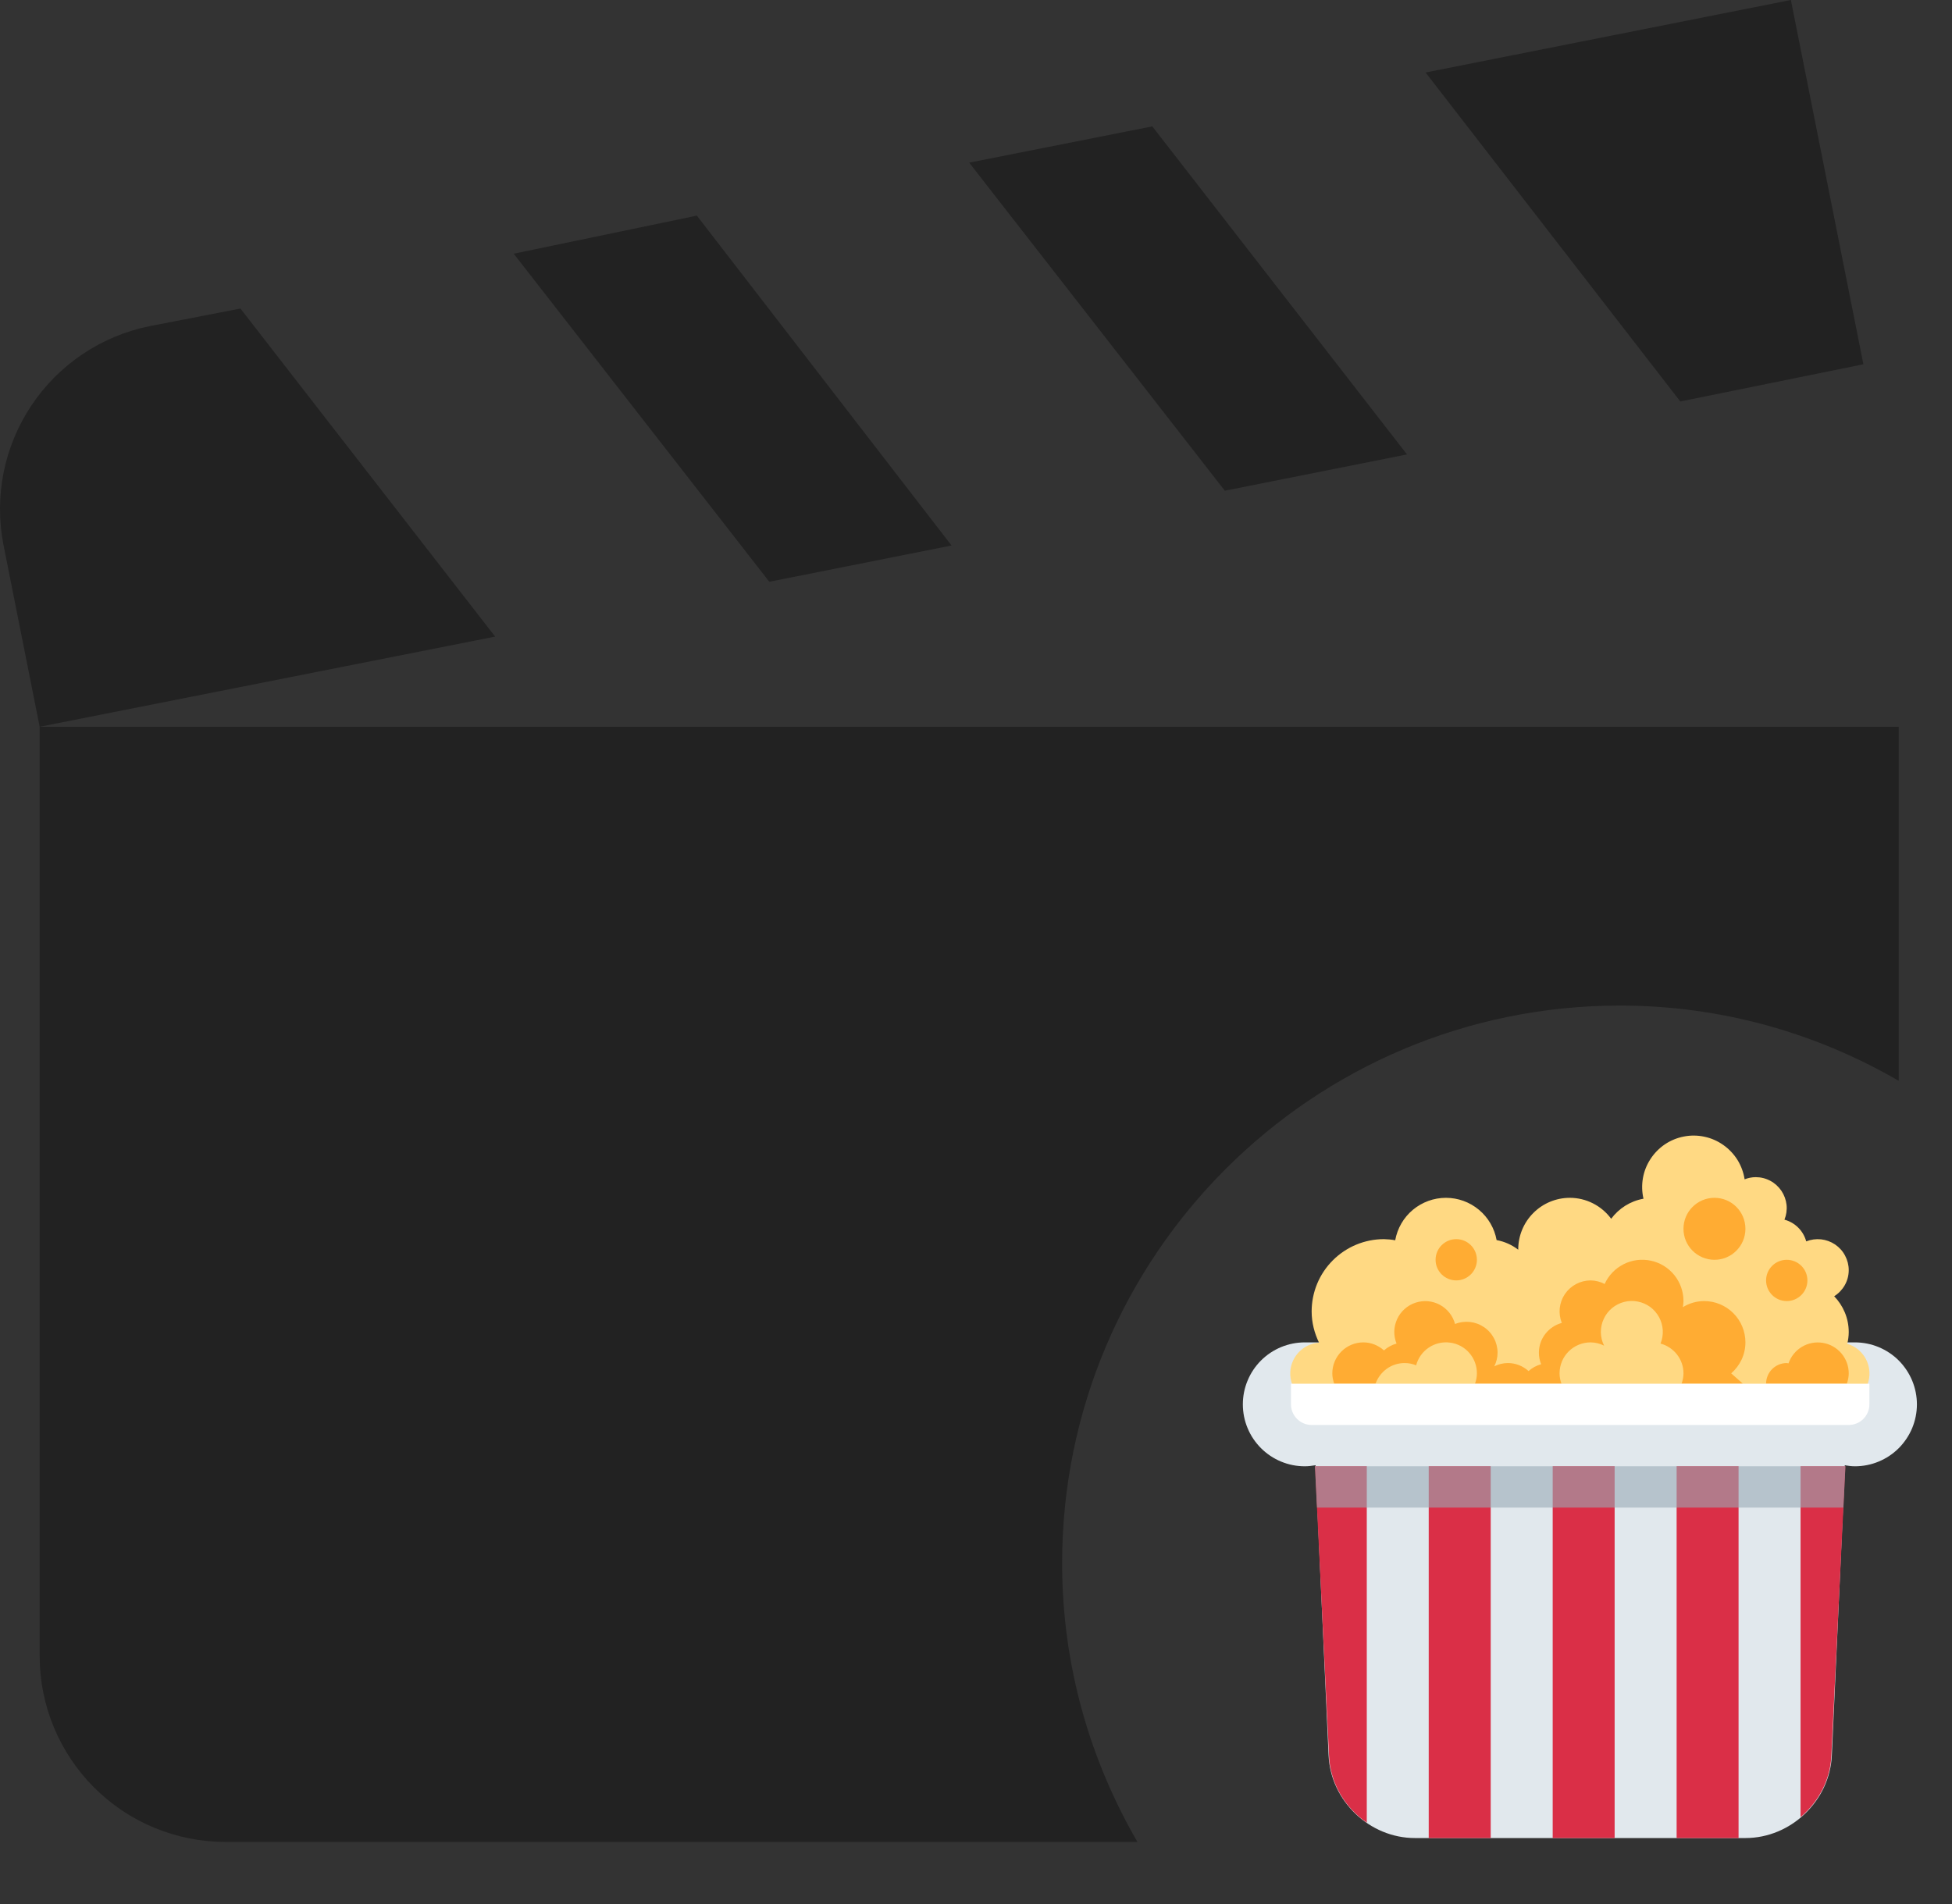<svg width="41" height="40" viewBox="0 0 41 40" fill="none" xmlns="http://www.w3.org/2000/svg">
<rect x="0" y="0" width="41" height="40" fill="#333333" stroke="none"/>
<g clip-path="url(#clip0_4_65)">
<path d="M38.961 28.201H27.406C27.235 28.201 27.066 28.235 26.908 28.3C26.75 28.366 26.607 28.461 26.486 28.582C26.365 28.703 26.269 28.847 26.204 29.005C26.138 29.163 26.105 29.332 26.105 29.503C26.105 29.674 26.138 29.843 26.204 30.001C26.269 30.159 26.365 30.302 26.486 30.423C26.607 30.544 26.75 30.64 26.908 30.705C27.066 30.771 27.235 30.804 27.406 30.804C27.485 30.804 27.561 30.794 27.636 30.781L27.629 30.804L27.906 36.88C27.949 37.834 28.765 38.614 29.72 38.614H36.661C37.616 38.614 38.432 37.834 38.476 36.88L38.752 30.804L38.745 30.782C38.816 30.794 38.887 30.804 38.961 30.804C39.132 30.804 39.301 30.771 39.459 30.705C39.617 30.64 39.761 30.544 39.882 30.423C40.002 30.302 40.098 30.159 40.164 30.001C40.229 29.843 40.263 29.674 40.263 29.503C40.263 29.332 40.229 29.163 40.164 29.005C40.098 28.847 40.002 28.703 39.882 28.582C39.761 28.461 39.617 28.366 39.459 28.3C39.301 28.235 39.132 28.201 38.961 28.201Z" fill="#E1E8ED"/>
<path d="M37.819 30.804V38.175C38.193 37.857 38.445 37.396 38.466 36.88L38.761 30.804H37.819ZM35.216 30.804H36.517V38.614H35.216V30.804ZM32.613 38.614V30.804H33.914V38.614H32.613ZM30.009 30.804H31.311V38.614H30.009V30.804ZM27.62 30.804L27.915 36.88C27.938 37.462 28.251 37.976 28.708 38.291V30.804H27.62Z" fill="#DA2F47"/>
<path opacity="0.6" d="M27.62 30.804L27.662 31.672H38.719L38.761 30.804H27.62Z" fill="#99AAB5"/>
<path d="M38.8 28.231C38.819 28.152 38.831 28.07 38.831 27.984C38.831 27.692 38.714 27.427 38.525 27.232C38.708 27.117 38.831 26.915 38.831 26.683C38.831 26.576 38.804 26.472 38.754 26.378C38.705 26.284 38.632 26.204 38.544 26.144C38.456 26.085 38.355 26.048 38.249 26.036C38.143 26.025 38.036 26.04 37.938 26.079C37.908 25.97 37.851 25.87 37.77 25.79C37.69 25.71 37.591 25.653 37.481 25.623C37.521 25.524 37.536 25.418 37.525 25.312C37.513 25.206 37.476 25.105 37.417 25.017C37.357 24.929 37.277 24.856 37.183 24.806C37.089 24.756 36.985 24.73 36.878 24.73C36.795 24.73 36.717 24.747 36.644 24.775C36.622 24.631 36.571 24.493 36.495 24.369C36.418 24.246 36.317 24.139 36.198 24.055C36.079 23.971 35.945 23.911 35.802 23.881C35.66 23.85 35.513 23.848 35.37 23.876C35.227 23.903 35.091 23.959 34.97 24.04C34.849 24.122 34.746 24.227 34.667 24.349C34.587 24.471 34.533 24.607 34.508 24.751C34.483 24.894 34.487 25.041 34.52 25.183C34.242 25.232 34.003 25.387 33.841 25.604C33.741 25.468 33.61 25.357 33.46 25.281C33.309 25.204 33.142 25.164 32.974 25.164C32.686 25.164 32.41 25.278 32.207 25.482C32.003 25.685 31.889 25.961 31.889 26.249L31.889 26.254C31.756 26.152 31.6 26.082 31.435 26.052C31.39 25.803 31.258 25.577 31.063 25.415C30.869 25.253 30.624 25.164 30.37 25.164C30.116 25.164 29.871 25.254 29.676 25.416C29.481 25.579 29.35 25.806 29.305 26.056C29.227 26.041 29.148 26.034 29.069 26.032C28.666 26.032 28.28 26.192 27.995 26.477C27.71 26.761 27.55 27.148 27.55 27.55C27.55 27.787 27.609 28.008 27.705 28.207C27.536 28.219 27.378 28.296 27.265 28.423C27.152 28.55 27.093 28.716 27.101 28.885C27.109 29.055 27.183 29.215 27.308 29.33C27.433 29.445 27.598 29.507 27.767 29.503H38.614C38.77 29.504 38.922 29.448 39.041 29.346C39.159 29.244 39.237 29.103 39.26 28.948C39.282 28.793 39.248 28.635 39.164 28.504C39.079 28.372 38.95 28.275 38.8 28.231Z" fill="#FFD983"/>
<path d="M37.529 27.333C37.769 27.333 37.963 27.139 37.963 26.899C37.963 26.66 37.769 26.466 37.529 26.466C37.289 26.466 37.095 26.66 37.095 26.899C37.095 27.139 37.289 27.333 37.529 27.333Z" fill="#FFAC33"/>
<path d="M36.011 26.466C36.37 26.466 36.661 26.174 36.661 25.815C36.661 25.455 36.37 25.164 36.011 25.164C35.651 25.164 35.36 25.455 35.36 25.815C35.36 26.174 35.651 26.466 36.011 26.466Z" fill="#FFAC33"/>
<path d="M30.587 26.899C30.827 26.899 31.021 26.705 31.021 26.466C31.021 26.226 30.827 26.032 30.587 26.032C30.348 26.032 30.153 26.226 30.153 26.466C30.153 26.705 30.348 26.899 30.587 26.899Z" fill="#FFAC33"/>
<path d="M38.831 28.852C38.831 28.698 38.776 28.549 38.677 28.432C38.577 28.314 38.439 28.236 38.287 28.211C38.136 28.186 37.98 28.215 37.848 28.294C37.716 28.373 37.616 28.497 37.566 28.642C37.554 28.641 37.543 28.635 37.529 28.635C37.414 28.635 37.304 28.681 37.222 28.762C37.141 28.843 37.095 28.954 37.095 29.069H38.791C38.815 29.001 38.831 28.928 38.831 28.852ZM29.503 28.635C29.589 28.635 29.67 28.652 29.745 28.683C29.785 28.53 29.88 28.397 30.011 28.31C30.142 28.222 30.301 28.185 30.457 28.206C30.614 28.226 30.758 28.303 30.861 28.422C30.965 28.541 31.022 28.694 31.021 28.852C31.021 28.928 31.006 29.001 30.981 29.069H32.797C32.771 28.999 32.757 28.926 32.757 28.852C32.757 28.679 32.825 28.514 32.947 28.392C33.069 28.27 33.235 28.201 33.407 28.201C33.51 28.201 33.607 28.227 33.693 28.27C33.648 28.181 33.625 28.083 33.624 27.984C33.624 27.888 33.645 27.793 33.686 27.706C33.726 27.619 33.786 27.542 33.86 27.48C33.934 27.419 34.021 27.375 34.114 27.351C34.207 27.327 34.304 27.324 34.398 27.343C34.493 27.361 34.582 27.4 34.66 27.456C34.737 27.513 34.801 27.587 34.847 27.671C34.893 27.756 34.919 27.849 34.925 27.945C34.93 28.041 34.914 28.137 34.878 28.226C35.155 28.301 35.36 28.551 35.36 28.852C35.36 28.928 35.344 29.001 35.32 29.069H36.608L36.362 28.852C36.544 28.693 36.661 28.462 36.661 28.201C36.661 27.971 36.57 27.75 36.407 27.587C36.245 27.425 36.024 27.333 35.794 27.333C35.636 27.334 35.481 27.378 35.347 27.461C35.353 27.419 35.36 27.377 35.36 27.333C35.36 27.135 35.293 26.943 35.168 26.788C35.044 26.634 34.871 26.527 34.677 26.485C34.483 26.443 34.281 26.468 34.104 26.558C33.927 26.647 33.786 26.794 33.704 26.974C33.613 26.926 33.511 26.9 33.407 26.899C33.301 26.9 33.197 26.926 33.103 26.976C33.009 27.026 32.929 27.098 32.869 27.186C32.81 27.274 32.773 27.375 32.761 27.481C32.75 27.587 32.765 27.694 32.804 27.792C32.528 27.867 32.323 28.118 32.323 28.418C32.323 28.504 32.34 28.585 32.37 28.66C32.272 28.687 32.181 28.736 32.106 28.804C31.987 28.696 31.833 28.635 31.672 28.635C31.569 28.635 31.473 28.661 31.386 28.704C31.429 28.617 31.455 28.521 31.455 28.418C31.455 28.312 31.429 28.207 31.379 28.113C31.329 28.019 31.257 27.939 31.169 27.88C31.08 27.82 30.979 27.783 30.873 27.772C30.768 27.761 30.661 27.775 30.562 27.815C30.539 27.729 30.499 27.649 30.444 27.58C30.389 27.511 30.32 27.453 30.242 27.411C30.164 27.369 30.078 27.344 29.99 27.336C29.902 27.329 29.813 27.34 29.729 27.368C29.645 27.396 29.568 27.441 29.502 27.5C29.436 27.559 29.383 27.631 29.346 27.711C29.309 27.792 29.288 27.879 29.286 27.968C29.284 28.056 29.3 28.144 29.333 28.226C29.235 28.253 29.144 28.302 29.069 28.37C28.95 28.262 28.796 28.201 28.635 28.201C28.462 28.201 28.297 28.27 28.175 28.392C28.053 28.514 27.984 28.679 27.984 28.852C27.984 28.928 28 29.001 28.024 29.069H28.892C28.982 28.817 29.22 28.635 29.503 28.635Z" fill="#FFAC33"/>
<path d="M27.116 29.069V29.503C27.116 29.618 27.162 29.728 27.244 29.809C27.325 29.891 27.435 29.936 27.55 29.936H38.831C38.946 29.936 39.056 29.891 39.138 29.809C39.219 29.728 39.265 29.618 39.265 29.503V29.069H27.116Z" fill="white"/>
</g>
<path d="M35.293 8.434L29.943 1.523L37.616 0L39.139 7.653L35.293 8.434ZM29.553 9.547L24.203 2.655L20.357 3.417L25.726 10.309L29.553 9.547ZM34.024 21.125C36.171 21.125 38.163 21.71 39.881 22.706V15.268H0.833V34.791C0.833 35.827 1.245 36.82 1.977 37.553C2.709 38.285 3.702 38.696 4.738 38.696H23.891C22.895 36.978 22.309 34.987 22.309 32.839C22.309 26.377 27.561 21.125 34.024 21.125ZM5.05 6.482L3.137 6.853C2.125 7.059 1.235 7.657 0.661 8.516C0.087 9.376 -0.125 10.427 0.072 11.441L0.833 15.268L10.4 13.374L5.05 6.482ZM19.986 11.46L14.637 4.53L10.79 5.33L16.159 12.222L19.986 11.46Z" fill="#222222"/>
<defs>
<clipPath id="clip0_4_65">
<rect width="15.619" height="15.619" fill="white" transform="translate(25.381 23.429)"/>
</clipPath>
</defs>
</svg>
